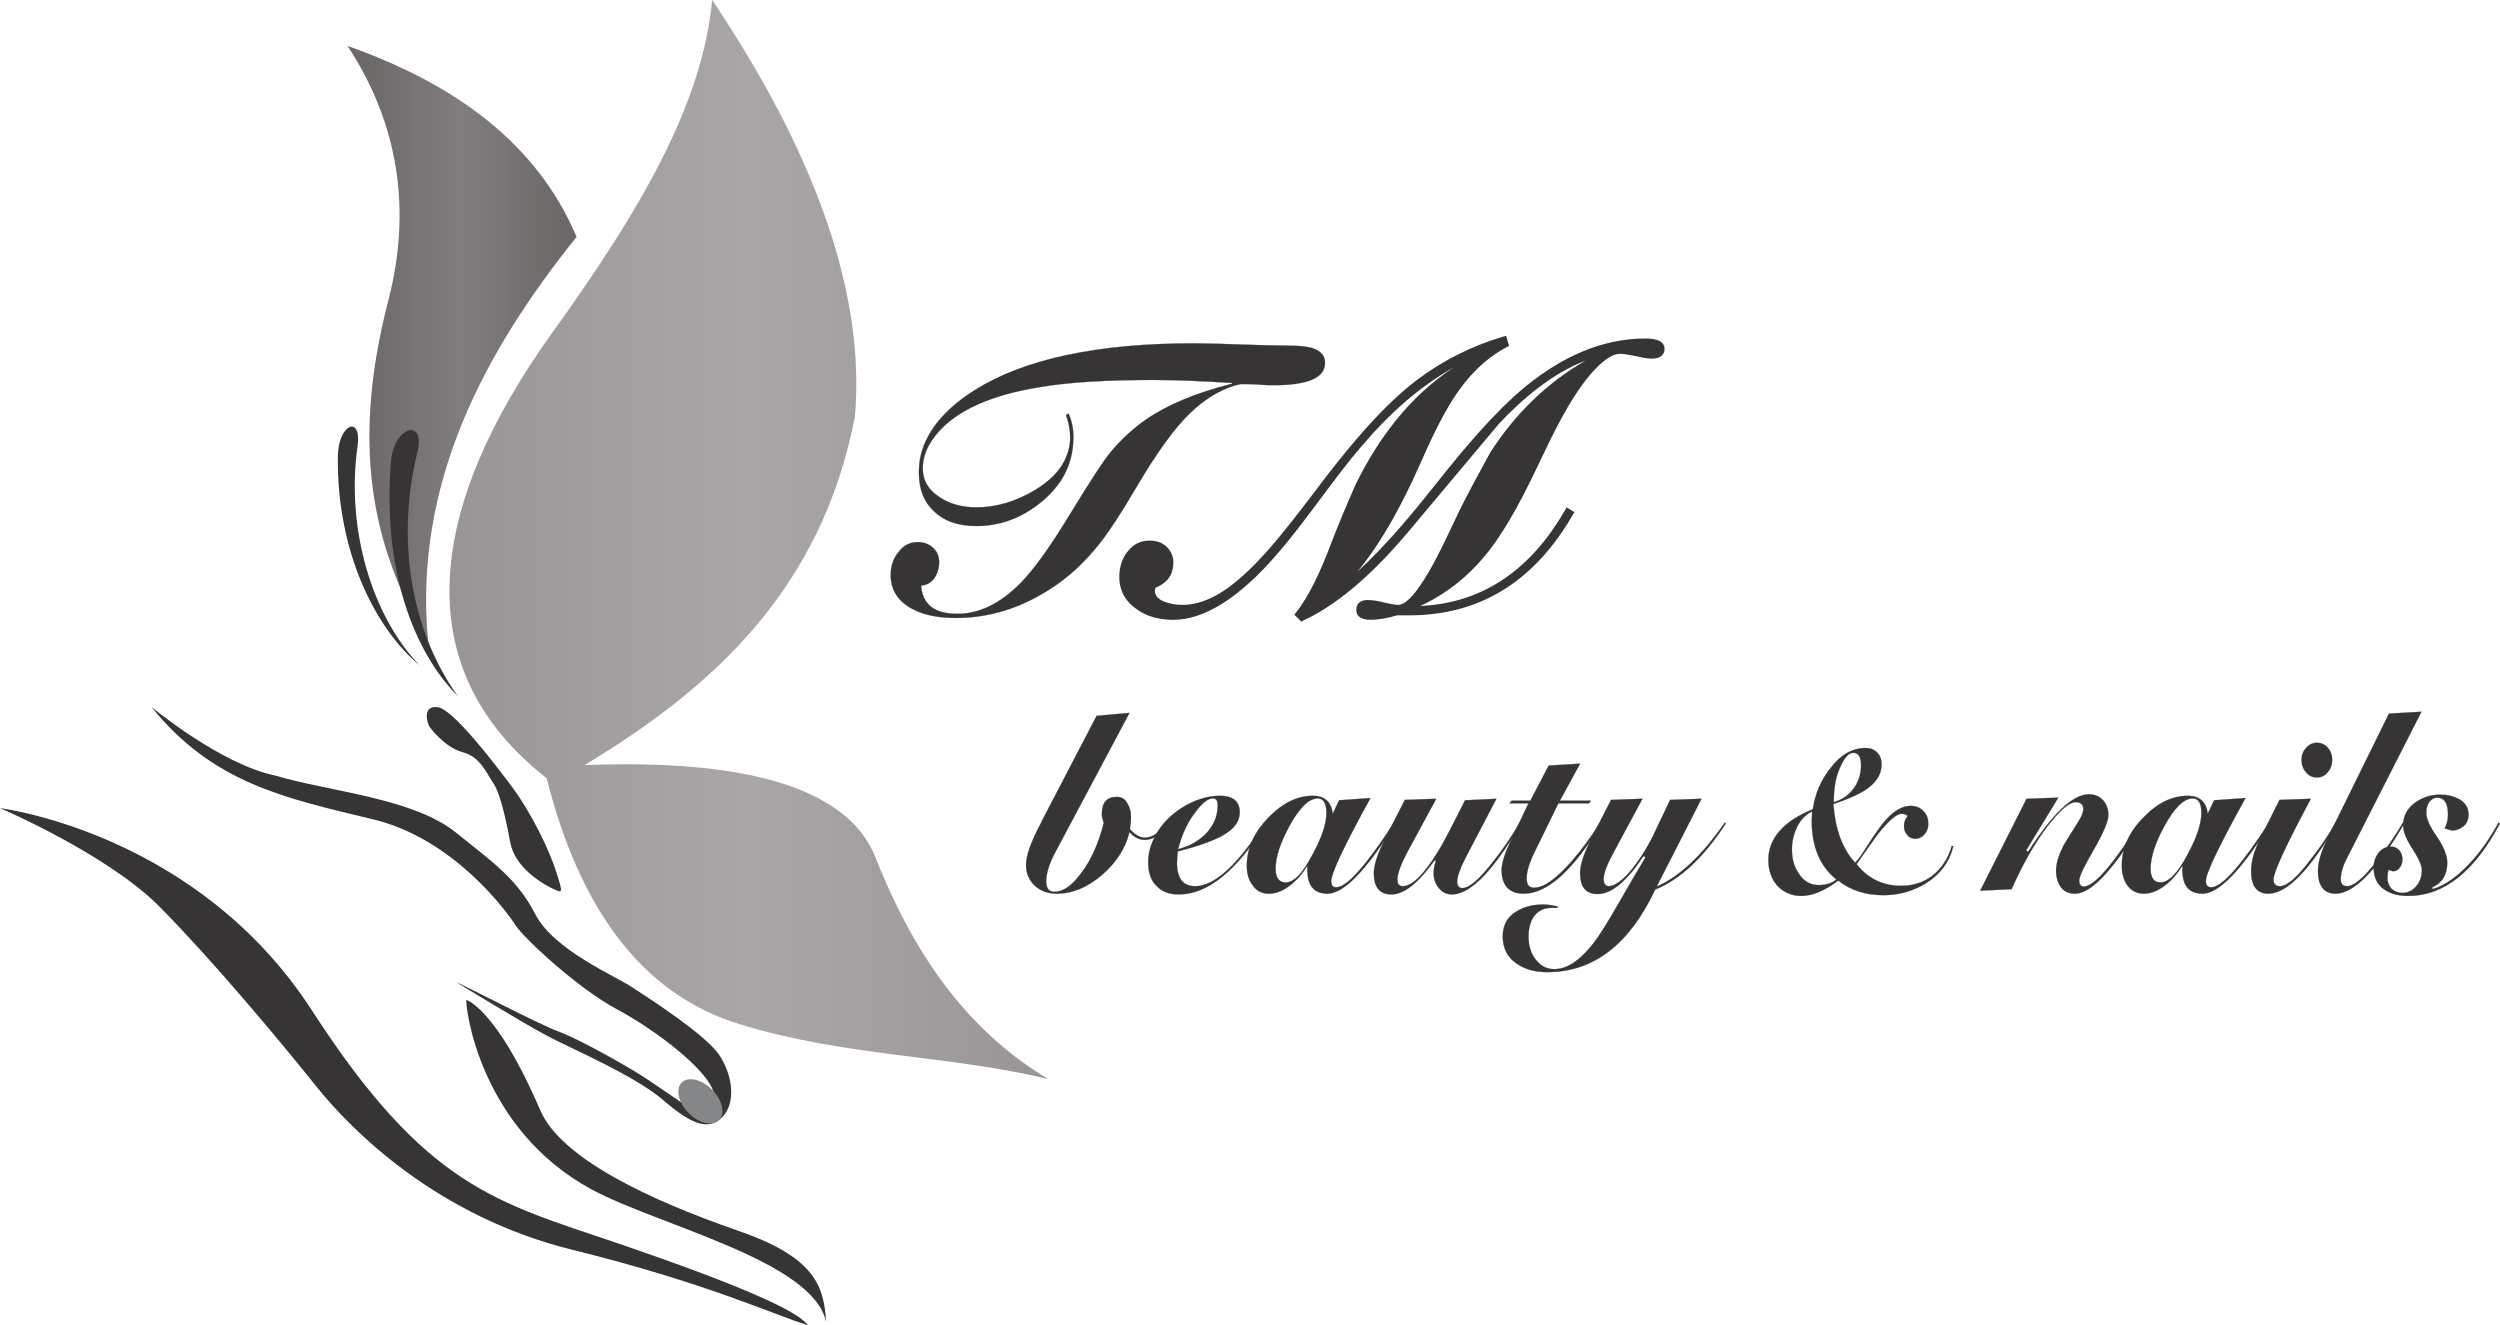<?xml version="1.0" encoding="UTF-8"?>
<!DOCTYPE svg PUBLIC "-//W3C//DTD SVG 1.1//EN" "http://www.w3.org/Graphics/SVG/1.1/DTD/svg11.dtd">
<!-- Creator: CorelDRAW X7 -->
<svg xmlns="http://www.w3.org/2000/svg" xml:space="preserve" width="239.226mm" height="126.808mm" version="1.1" style="shape-rendering:geometricPrecision; text-rendering:geometricPrecision; image-rendering:optimizeQuality; fill-rule:evenodd; clip-rule:evenodd"
viewBox="0 0 6691 3547"
 xmlns:xlink="http://www.w3.org/1999/xlink">
 <defs>
  <style type="text/css">
   <![CDATA[
    .str0 {stroke:#373435;stroke-width:0.559}
    .fil3 {fill:none}
    .fil4 {fill:#848688}
    .fil2 {fill:#373435}
    .fil0 {fill:url(#id0)}
    .fil1 {fill:url(#id1)}
   ]]>
  </style>
  <linearGradient id="id0" gradientUnits="userSpaceOnUse" x1="1202.51" y1="1444.03" x2="2804.71" y2="1444.03">
   <stop offset="0" style="stop-opacity:1; stop-color:#9A9595"/>
   <stop offset="0.502" style="stop-opacity:1; stop-color:#AAA6A8"/>
   <stop offset="1" style="stop-opacity:1; stop-color:#9A9595"/>
  </linearGradient>
  <linearGradient id="id1" gradientUnits="userSpaceOnUse" x1="929.672" y1="922.005" x2="1543.34" y2="922.005">
   <stop offset="0" style="stop-opacity:1; stop-color:#6B6665"/>
   <stop offset="0.502" style="stop-opacity:1; stop-color:#817C7E"/>
   <stop offset="1" style="stop-opacity:1; stop-color:#6B6665"/>
  </linearGradient>
 </defs>
 <g id="Layer_x0020_1">
  <path class="fil0" d="M1906 0c-26,276 -188,557 -427,889 -341,474 -389,903 -16,1194 86,341 249,577 518,659 286,87 558,82 824,146 -224,-134 -364,-345 -462,-593 -78,-198 -378,-263 -779,-247 344,-207 635,-471 724,-933 28,-323 -101,-696 -382,-1115z"/>
  <path class="fil1" d="M930 123c289,102 507,261 613,511 -243,303 -439,659 -397,1087 -134,-230 -216,-496 -107,-916 62,-239 30,-471 -109,-682z"/>
  <path class="fil2" d="M1117 1210c-58,235 -17,479 108,653 -116,-116 -202,-335 -179,-625 7,-99 94,-120 71,-28z"/>
  <path class="fil2" d="M957 1193c-32,222 39,457 166,588 -118,-98 -222,-303 -219,-559 1,-88 64,-112 53,-29z"/>
  <path class="fil2" d="M405 1892c0,0 185,154 332,184 144,43 371,60 485,154 91,74 160,119 210,216 50,98 217,167 262,198 46,30 195,126 231,180 36,54 45,127 9,165 -36,37 -79,25 -161,-46 -78,-66 -246,-137 -306,-169 -60,-31 -246,-145 -246,-145 3,-1 228,116 269,130 50,18 147,72 201,104 54,31 148,102 168,109 19,8 72,4 49,-54 -22,-59 -150,-159 -256,-216 -107,-57 -251,-192 -272,-225 -21,-33 -164,-232 -382,-284 -237,-57 -429,-97 -593,-301z"/>
  <path class="fil2" d="M1248 2676c-3,17 34,345 336,508 178,96 594,191 627,355 -6,-100 -32,-175 -239,-246 -236,-82 -471,-193 -526,-321 -121,-281 -202,-296 -198,-296z"/>
  <path class="fil3" d="M1544 3045c80,18 220,37 363,-7 92,-28 176,-29 235,2 14,7 18,26 1,27 -27,0 -48,9 -65,14 43,11 96,15 138,31 32,13 24,41 4,44 -31,3 -62,5 -94,8 79,42 102,54 152,106 38,40 29,109 -19,90 -82,-32 -167,-58 -265,-73 84,-1 173,9 244,35 19,6 27,-11 -1,-31 -95,-68 -206,-95 -328,-107 -142,-15 -278,-72 -365,-139z"/>
  <path class="fil2" d="M0 2163c13,2 530,70 835,542 306,473 492,512 819,623 327,112 482,181 508,219 -94,-29 -271,-113 -631,-202 -360,-89 -589,-317 -687,-440 -98,-123 -282,-342 -420,-481 -139,-138 -419,-259 -424,-261z"/>
  <path class="fil2" d="M1150 1946c-8,-12 -20,-59 22,-53 41,6 153,152 201,217 48,65 97,164 116,225 19,60 18,57 -17,40 -35,-18 -94,-59 -106,-118 -11,-59 -27,-134 -46,-161 -19,-28 -35,-71 -83,-83 -48,-13 -87,-67 -87,-67z"/>
  <path class="fil2 str0" d="M3321 1028c-2,0 -9,2 -20,5 -40,13 -79,37 -116,73 -42,40 -90,107 -146,202 -38,65 -70,114 -97,148 -39,49 -82,89 -129,119 -81,53 -166,79 -255,79 -48,0 -87,-8 -118,-25 -40,-22 -59,-55 -56,-99 2,-21 9,-39 22,-54 13,-17 30,-25 50,-25 18,0 32,6 43,17 11,11 16,26 14,44 -1,15 -6,27 -14,38 -10,11 -21,17 -34,17 4,51 36,76 97,76 58,0 115,-27 170,-83 36,-37 79,-97 130,-181 55,-90 92,-147 113,-172 28,-33 59,-61 92,-84 58,-40 135,-72 231,-96l-1 -2c-80,-5 -150,-8 -209,-8 -127,0 -228,6 -304,19 -131,21 -222,62 -274,122 -25,29 -38,58 -40,86 -3,37 12,66 45,87 27,18 60,27 98,27 54,0 107,-16 158,-47 58,-35 89,-79 93,-132 1,-20 -2,-43 -11,-68l7 -4c10,23 15,49 12,80 -4,63 -34,116 -88,159 -51,41 -108,62 -171,62 -50,0 -89,-14 -117,-43 -28,-28 -40,-68 -36,-119 3,-37 17,-72 42,-107 26,-35 61,-66 107,-95 132,-83 328,-125 586,-125 27,0 68,1 122,3 54,2 95,3 123,3 40,0 68,3 83,11 17,9 25,22 23,39 -2,37 -48,56 -136,56 -10,0 -25,0 -45,-2 -19,-1 -34,-1 -44,-1z"/>
  <path class="fil2" d="M3093 1573c-1,2 -2,5 -2,6 -1,16 10,25 24,31 15,6 32,9 49,9 31,0 60,-9 88,-24 53,-28 104,-80 143,-124 43,-49 84,-103 123,-154 75,-100 173,-223 273,-299 70,-53 148,-92 232,-117l8 -2 8 27 -6 3c-59,31 -106,80 -142,136 -35,54 -66,122 -92,181 -41,92 -97,201 -166,284 77,-70 151,-160 212,-237 70,-88 154,-190 241,-261 92,-74 198,-126 318,-126 19,0 53,3 51,30 -1,18 -18,24 -34,24 -14,0 -31,-4 -44,-7 -13,-2 -28,-6 -41,-6 -31,0 -67,40 -85,62 -51,62 -95,153 -129,225 -38,80 -84,173 -139,243 -50,63 -110,112 -182,145 175,-8 300,-104 388,-257l4 -7 21 13 -4 6c-97,169 -239,270 -438,270 -11,0 -22,0 -33,0 -23,7 -48,12 -72,12 -19,0 -38,-6 -37,-29 1,-17 14,-24 30,-24 15,0 31,3 46,7 10,2 26,6 36,6 20,0 44,-30 54,-45 37,-50 72,-128 99,-184 28,-60 61,-119 93,-178 66,-103 151,-187 256,-247 -89,34 -169,102 -232,169 -82,97 -163,195 -245,292 -75,89 -173,186 -279,235l-5 3 -19 -19 5 -6c38,-48 68,-118 90,-175 21,-56 45,-112 69,-167 62,-126 146,-237 262,-313 -93,52 -174,126 -242,206 -43,49 -83,104 -122,156 -50,67 -106,141 -166,199 -58,55 -136,114 -220,114 -36,0 -71,-8 -100,-30 -32,-23 -47,-55 -44,-95 2,-22 9,-43 23,-59 15,-19 34,-28 58,-28 18,0 34,5 47,18 13,14 18,30 16,48 -2,30 -20,49 -47,60z"/>
  <path class="fil2 str0" d="M3023 1908l-197 370c-18,33 -26,60 -26,81 0,18 7,28 22,28 24,0 48,-17 73,-52 26,-34 45,-78 59,-132 -3,-9 -5,-18 -5,-24 0,-31 13,-46 40,-46 12,0 22,5 28,17 7,11 10,23 10,37 0,9 -1,19 -3,32 13,15 27,23 40,23 20,0 39,-13 56,-39l3 3c-17,28 -36,42 -59,42 -15,0 -29,-7 -41,-21 -11,44 -36,83 -75,116 -39,33 -79,49 -119,49 -22,0 -41,-6 -57,-19 -17,-15 -26,-34 -26,-58 0,-24 13,-62 41,-114l0 -1 148 -284 88 -8z"/>
  <path class="fil2 str0" d="M3152 2279c-2,21 -2,31 -2,30 0,42 16,63 49,63 51,0 113,-56 186,-170l3 3c-78,126 -156,189 -233,189 -25,0 -45,-7 -59,-22 -16,-15 -23,-37 -23,-64 0,-21 5,-42 15,-63 16,-34 41,-61 75,-83 34,-21 68,-32 102,-32 35,0 53,15 53,44 0,22 -12,41 -37,57 -24,16 -67,32 -129,48zm1 -6c28,-7 52,-20 72,-39 23,-23 34,-49 34,-79 0,-12 -4,-18 -13,-18 -13,0 -30,13 -49,40 -20,26 -34,58 -44,96z"/>
  <path class="fil2 str0" d="M3567 2178l17 -36 84 -6c-70,127 -105,201 -105,222 0,11 4,17 13,17 29,0 80,-58 155,-173l3 3c-77,125 -138,187 -181,187 -36,0 -54,-21 -54,-65 0,-3 0,-7 0,-10 -12,20 -27,38 -44,51 -20,16 -39,24 -59,24 -18,0 -33,-7 -43,-22 -11,-14 -16,-31 -16,-53 0,-47 20,-90 58,-129 38,-39 77,-58 119,-58 31,0 49,16 53,48zm-40 -41c-24,0 -49,25 -76,74 -25,46 -37,84 -37,114 0,24 9,37 27,37 22,0 46,-25 72,-75 25,-46 37,-83 37,-111 0,-26 -8,-39 -23,-39z"/>
  <path class="fil2 str0" d="M3844 2138l-77 142c-18,34 -27,59 -27,74 0,12 5,18 14,18 26,0 58,-32 98,-98 12,-20 35,-64 69,-132l84 -4 -81 155c-16,31 -24,53 -24,66 0,12 5,18 14,18 19,0 47,-25 84,-73 24,-30 47,-64 69,-101l4 3c-33,53 -59,91 -79,115 -40,49 -76,73 -106,73 -15,0 -26,-6 -35,-17 -9,-10 -14,-24 -14,-41 0,-10 2,-20 6,-31l-3 -3c-43,61 -82,92 -116,92 -31,0 -47,-19 -47,-57 0,-23 11,-55 33,-98l50 -98 84 -3z"/>
  <path class="fil2 str0" d="M4229 2044l-54 99 83 0 -5 7 -82 0 -63 129c-15,30 -22,54 -22,72 0,17 6,25 20,25 26,0 58,-23 99,-69 27,-31 53,-66 78,-106l4 2c-76,126 -145,189 -209,189 -39,0 -59,-22 -59,-64 0,-17 8,-43 24,-77l48 -101 -51 0 6 -7 50 0 49 -94 84 -5z"/>
  <path class="fil2 str0" d="M4554 2138l-120 235c62,-27 122,-84 182,-171l3 2c-59,91 -122,150 -189,177 -69,147 -165,221 -289,221 -31,0 -58,-7 -79,-21 -27,-17 -40,-42 -40,-75 0,-29 12,-52 36,-66 19,-12 43,-19 72,-19 11,0 24,2 39,5l-1 4c-4,0 -9,0 -16,0 -19,0 -34,7 -46,22 -10,14 -15,33 -15,55 0,24 6,44 19,61 13,17 29,26 50,26 34,0 68,-23 103,-67 16,-20 40,-58 73,-116 30,-52 52,-90 68,-116l-5 -4c-45,68 -86,102 -123,102 -32,0 -47,-19 -47,-57 0,-22 11,-54 33,-98l50 -97 84 -3 -77 143c-18,33 -27,57 -27,72 0,12 5,19 14,19 15,0 35,-14 59,-42 19,-23 39,-53 58,-90 2,-4 17,-37 47,-99l84 -3z"/>
  <path class="fil2 str0" d="M4850 2172c-17,8 -30,21 -40,41 -9,19 -14,39 -14,60 0,26 6,48 19,66 13,20 31,30 53,30 19,0 35,-5 47,-15 -44,-35 -66,-88 -66,-157 0,-2 1,-10 1,-25zm57 -20c5,68 24,120 58,157 7,-6 18,-21 32,-44 22,-34 39,-58 50,-70 22,-25 45,-38 67,-38 13,0 24,4 33,13 10,9 14,21 14,35 0,11 -3,20 -10,28 -7,8 -15,12 -25,12 -8,0 -16,-3 -21,-10 -6,-6 -9,-14 -9,-24 0,-10 3,-19 10,-27 -5,-4 -10,-6 -16,-6 -14,0 -36,19 -65,56 -19,27 -38,53 -56,79 31,39 71,58 119,58 32,0 60,-9 84,-27 25,-20 42,-46 52,-80l4 1c-10,42 -35,75 -73,99 -34,21 -72,32 -114,32 -48,0 -88,-13 -121,-39 -36,27 -69,41 -99,41 -25,0 -46,-9 -63,-26 -16,-18 -25,-41 -25,-70 0,-58 40,-104 119,-136 6,-42 22,-79 48,-111 27,-36 59,-53 94,-53 12,0 22,4 30,12 8,8 12,19 12,32 0,28 -16,52 -49,72 -17,10 -43,22 -80,34zm1 -5c21,-6 38,-17 52,-35 14,-18 21,-40 21,-64 0,-22 -7,-33 -21,-33 -12,0 -24,13 -35,39 -12,26 -17,57 -17,93z"/>
  <path class="fil2 str0" d="M5730 2196l5 3c-34,54 -60,93 -79,116 -41,52 -75,77 -103,77 -16,0 -28,-6 -37,-17 -8,-12 -13,-26 -13,-45 0,-19 7,-41 19,-65 4,-8 16,-26 35,-57 13,-19 19,-33 19,-42 0,-12 -7,-19 -20,-19 -18,0 -43,22 -77,66 -33,44 -65,99 -95,167l-84 4 124 -246 85 -3 -86 141 5 4c66,-103 120,-154 163,-154 15,0 27,5 37,15 10,11 15,24 15,40 0,17 -13,48 -39,93 -26,45 -39,72 -39,82 0,11 4,17 12,17 28,0 79,-59 153,-177z"/>
  <path class="fil2 str0" d="M5909 2178l17 -36 84 -6c-70,127 -106,201 -106,222 0,11 5,17 14,17 29,0 80,-58 155,-173l3 3c-77,125 -138,187 -181,187 -36,0 -54,-21 -54,-65 0,-3 0,-7 0,-10 -12,20 -27,38 -44,51 -20,16 -40,24 -59,24 -18,0 -33,-7 -44,-22 -10,-14 -15,-31 -15,-53 0,-47 19,-90 58,-129 37,-39 77,-58 119,-58 31,0 49,16 53,48zm-40 -41c-24,0 -49,25 -76,74 -25,46 -37,84 -37,114 0,24 9,37 26,37 22,0 47,-25 73,-75 25,-46 37,-83 37,-111 0,-26 -8,-39 -23,-39z"/>
  <path class="fil2 str0" d="M6185 2138c-67,125 -100,197 -100,216 0,12 6,18 17,18 19,0 46,-23 82,-71 24,-30 47,-64 68,-100l3 3c-73,125 -134,188 -184,188 -31,0 -46,-21 -46,-61 0,-24 8,-54 25,-88l51 -102 84 -3zm16 -150c11,0 21,4 29,13 8,9 12,20 12,33 0,13 -4,24 -12,33 -8,10 -18,14 -29,14 -11,0 -21,-4 -29,-14 -8,-9 -12,-20 -12,-33 0,-13 4,-23 12,-32 8,-9 18,-14 29,-14z"/>
  <path class="fil2 str0" d="M6481 1905l-200 393c-11,21 -16,40 -16,56 0,12 6,18 17,18 18,0 46,-23 82,-71 24,-31 47,-64 68,-100l3 3c-73,125 -135,188 -184,188 -31,0 -47,-21 -47,-61 0,-24 9,-53 26,-88l164 -333 87 -5z"/>
  <path class="fil2 str0" d="M6543 2217c6,-10 9,-23 9,-37 0,-30 -10,-45 -29,-45 -9,0 -16,5 -22,13 -5,8 -7,17 -7,28 0,15 9,36 28,63 19,28 28,51 28,70 0,32 -13,54 -40,66l1 5c33,-10 67,-34 101,-71 28,-30 53,-66 75,-107l4 2c-68,129 -150,194 -245,194 -25,0 -46,-5 -63,-16 -20,-13 -30,-33 -30,-60 0,-14 4,-27 13,-39 9,-11 20,-17 32,-17 9,0 17,3 23,9 6,7 9,15 9,25 0,9 -2,16 -7,22 -4,7 -11,10 -18,10 -2,0 -6,-2 -12,-4 -2,7 -3,15 -3,21 0,12 4,22 11,30 8,7 18,11 29,11 14,0 27,-6 37,-18 10,-11 15,-26 15,-43 0,-13 -9,-32 -25,-57 -17,-26 -25,-46 -25,-63 0,-25 11,-46 34,-62 19,-13 41,-20 65,-20 19,0 35,4 49,11 18,9 27,24 27,43 0,12 -4,23 -14,31 -9,7 -19,11 -30,11 -2,0 -9,-2 -20,-6z"/>
  <ellipse class="fil4" transform="matrix(6.302 -6.235 6.235 6.302 1874.37 2947.93)" rx="5" ry="8"/>
 </g>
</svg>
